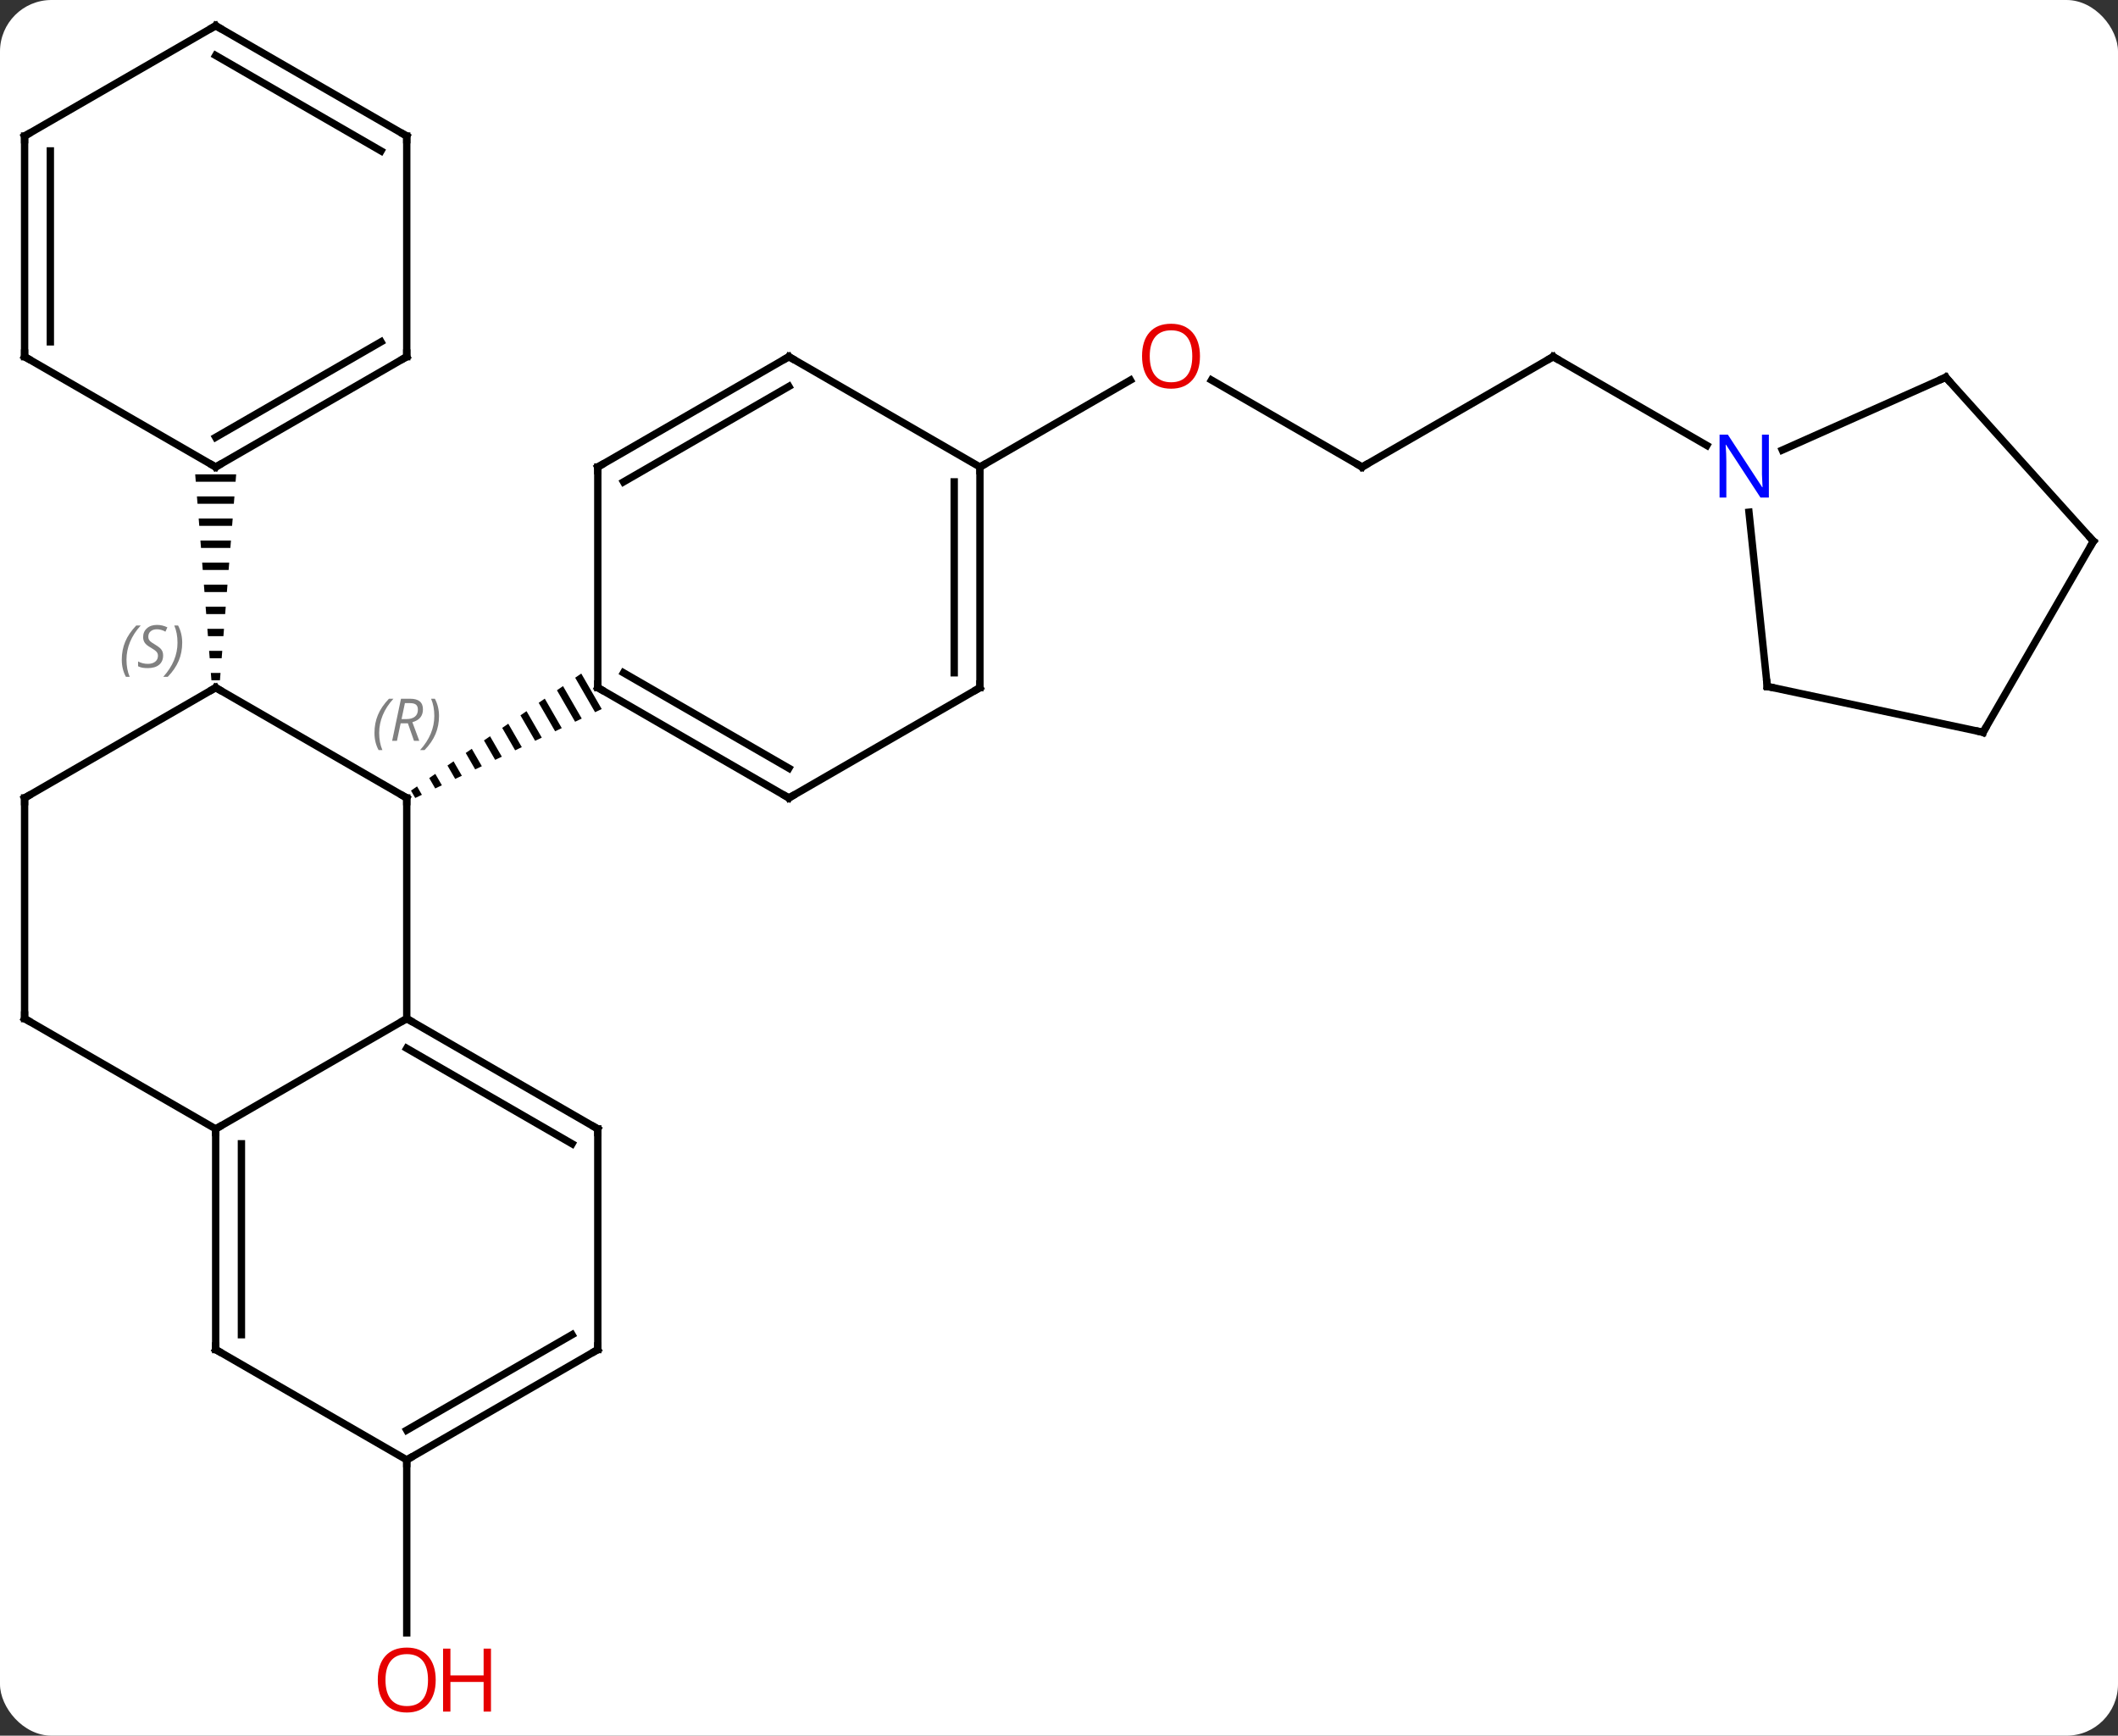 <svg width="288" viewBox="0 0 288 236" style="fill-opacity:1; color-rendering:auto; color-interpolation:auto; text-rendering:auto; stroke:black; stroke-linecap:square; stroke-miterlimit:10; shape-rendering:auto; stroke-opacity:1; fill:black; stroke-dasharray:none; font-weight:normal; stroke-width:1; font-family:'Open Sans'; font-style:normal; stroke-linejoin:miter; font-size:12; stroke-dashoffset:0; image-rendering:auto;" height="236" class="cas-substance-image" xmlns:xlink="http://www.w3.org/1999/xlink" xmlns="http://www.w3.org/2000/svg"><rect x="0" y="0" width="288" height="236" fill="#333333" stroke="none"/><svg class="cas-substance-single-component"><rect y="0" x="0" width="288" stroke="none" ry="7" rx="7" height="236" fill="white" class="cas-substance-group"/><svg y="0" x="0" width="288" viewBox="0 0 288 236" style="fill:black;" height="236" class="cas-substance-single-component-image"><svg><g><g transform="translate(144,116)" style="text-rendering:geometricPrecision; color-rendering:optimizeQuality; color-interpolation:linearRGB; stroke-linecap:butt; image-rendering:optimizeQuality;"><line y2="82.5" y1="106.023" x2="-88.692" x1="-88.692" style="fill:none;"/><line y2="-52.5" y1="-64.321" x2="41.211" x1="20.736" style="fill:none;"/><line y2="-52.5" y1="-64.311" x2="-10.749" x1="9.708" style="fill:none;"/><line y2="-67.5" y1="-52.5" x2="67.194" x1="41.211" style="fill:none;"/><line y2="-55.435" y1="-67.5" x2="88.09" x1="67.194" style="fill:none;"/><line y2="-22.5" y1="-7.5" x2="-114.672" x1="-88.692" style="fill:none;"/><line y2="22.5" y1="-7.5" x2="-88.692" x1="-88.692" style="fill:none;"/><path style="stroke:none;" d="M-64.962 -24.418 L-65.789 -23.849 L-63.084 -19.16 L-63.084 -19.16 L-62.179 -19.592 L-62.179 -19.592 L-64.962 -24.418 ZM-67.442 -22.712 L-68.269 -22.144 L-68.269 -22.144 L-65.801 -17.864 L-64.896 -18.296 L-67.442 -22.712 ZM-69.923 -21.007 L-70.75 -20.439 L-68.518 -16.568 L-68.518 -16.568 L-67.613 -17 L-69.923 -21.007 ZM-72.404 -19.302 L-73.231 -18.733 L-71.235 -15.273 L-70.329 -15.705 L-72.404 -19.302 ZM-74.885 -17.596 L-75.712 -17.028 L-73.952 -13.977 L-73.046 -14.409 L-74.885 -17.596 ZM-77.365 -15.891 L-78.192 -15.323 L-76.669 -12.681 L-75.763 -13.113 L-77.365 -15.891 ZM-79.846 -14.186 L-80.673 -13.617 L-79.386 -11.386 L-78.48 -11.818 L-79.846 -14.186 ZM-82.327 -12.48 L-83.154 -11.912 L-83.154 -11.912 L-82.103 -10.09 L-81.197 -10.522 L-82.327 -12.48 ZM-84.808 -10.775 L-85.634 -10.207 L-84.82 -8.794 L-83.914 -9.226 L-84.808 -10.775 ZM-87.288 -9.07 L-88.115 -8.501 L-87.537 -7.499 L-86.631 -7.931 L-87.288 -9.07 Z"/><line y2="-7.5" y1="-22.5" x2="-140.655" x1="-114.672" style="fill:none;"/><path style="stroke:none;" d="M-117.457 -51.5 L-117.378 -50.5 L-111.966 -50.5 L-111.887 -51.5 ZM-117.22 -48.5 L-117.142 -47.5 L-112.202 -47.5 L-112.124 -48.5 ZM-116.984 -45.5 L-116.905 -44.5 L-112.439 -44.5 L-112.36 -45.5 ZM-116.748 -42.5 L-116.669 -41.5 L-112.675 -41.5 L-112.596 -42.5 ZM-116.511 -39.5 L-116.433 -38.5 L-112.912 -38.5 L-112.833 -39.5 ZM-116.275 -36.5 L-116.196 -35.5 L-113.148 -35.5 L-113.069 -36.5 ZM-116.039 -33.5 L-115.96 -32.5 L-113.384 -32.5 L-113.305 -33.5 ZM-115.802 -30.5 L-115.724 -29.5 L-113.621 -29.5 L-113.542 -30.5 ZM-115.566 -27.5 L-115.487 -26.5 L-113.857 -26.5 L-113.778 -27.5 ZM-115.33 -24.5 L-115.251 -23.5 L-114.093 -23.5 L-114.014 -24.5 Z"/><line y2="37.5" y1="22.5" x2="-114.672" x1="-88.692" style="fill:none;"/><line y2="37.5" y1="22.5" x2="-62.712" x1="-88.692" style="fill:none;"/><line y2="39.521" y1="26.541" x2="-66.212" x1="-88.692" style="fill:none;"/><line y2="22.5" y1="-7.5" x2="-140.655" x1="-140.655" style="fill:none;"/><line y2="22.5" y1="37.5" x2="-140.655" x1="-114.672" style="fill:none;"/><line y2="67.5" y1="37.5" x2="-114.672" x1="-114.672" style="fill:none;"/><line y2="65.479" y1="39.521" x2="-111.172" x1="-111.172" style="fill:none;"/><line y2="67.5" y1="37.5" x2="-62.712" x1="-62.712" style="fill:none;"/><line y2="82.5" y1="67.5" x2="-88.692" x1="-114.672" style="fill:none;"/><line y2="82.5" y1="67.5" x2="-88.692" x1="-62.712" style="fill:none;"/><line y2="78.459" y1="65.479" x2="-88.692" x1="-66.212" style="fill:none;"/><line y2="-7.5" y1="-22.5" x2="-36.732" x1="-62.712" style="fill:none;"/><line y2="-11.541" y1="-24.521" x2="-36.732" x1="-59.212" style="fill:none;"/><line y2="-52.5" y1="-22.5" x2="-62.712" x1="-62.712" style="fill:none;"/><line y2="-22.5" y1="-7.5" x2="-10.749" x1="-36.732" style="fill:none;"/><line y2="-67.5" y1="-52.5" x2="-36.729" x1="-62.712" style="fill:none;"/><line y2="-63.459" y1="-50.479" x2="-36.729" x1="-59.212" style="fill:none;"/><line y2="-52.5" y1="-22.5" x2="-10.749" x1="-10.749" style="fill:none;"/><line y2="-50.479" y1="-24.521" x2="-14.249" x1="-14.249" style="fill:none;"/><line y2="-52.5" y1="-67.5" x2="-10.749" x1="-36.729" style="fill:none;"/><line y2="-67.5" y1="-52.5" x2="-88.692" x1="-114.672" style="fill:none;"/><line y2="-69.521" y1="-56.541" x2="-92.192" x1="-114.672" style="fill:none;"/><line y2="-67.5" y1="-52.5" x2="-140.655" x1="-114.672" style="fill:none;"/><line y2="-97.5" y1="-67.5" x2="-88.692" x1="-88.692" style="fill:none;"/><line y2="-97.5" y1="-67.5" x2="-140.655" x1="-140.655" style="fill:none;"/><line y2="-95.479" y1="-69.521" x2="-137.155" x1="-137.155" style="fill:none;"/><line y2="-112.5" y1="-97.5" x2="-114.672" x1="-88.692" style="fill:none;"/><line y2="-108.459" y1="-95.479" x2="-114.672" x1="-92.192" style="fill:none;"/><line y2="-112.5" y1="-97.5" x2="-114.672" x1="-140.655" style="fill:none;"/><line y2="-22.665" y1="-46.355" x2="96.309" x1="93.82" style="fill:none;"/><line y2="-64.701" y1="-54.806" x2="120.579" x1="98.353" style="fill:none;"/><line y2="-16.428" y1="-22.665" x2="125.655" x1="96.309" style="fill:none;"/><line y2="-42.408" y1="-64.701" x2="140.655" x1="120.579" style="fill:none;"/><line y2="-42.408" y1="-16.428" x2="140.655" x1="125.655" style="fill:none;"/></g><g transform="translate(144,116)" style="fill:rgb(230,0,0); text-rendering:geometricPrecision; color-rendering:optimizeQuality; image-rendering:optimizeQuality; font-family:'Open Sans'; stroke:rgb(230,0,0); color-interpolation:linearRGB;"><path style="stroke:none;" d="M-84.754 112.43 Q-84.754 114.492 -85.794 115.672 Q-86.833 116.852 -88.676 116.852 Q-90.567 116.852 -91.598 115.688 Q-92.629 114.523 -92.629 112.414 Q-92.629 110.32 -91.598 109.172 Q-90.567 108.023 -88.676 108.023 Q-86.817 108.023 -85.786 109.195 Q-84.754 110.367 -84.754 112.43 ZM-91.583 112.43 Q-91.583 114.164 -90.84 115.07 Q-90.098 115.977 -88.676 115.977 Q-87.254 115.977 -86.528 115.078 Q-85.801 114.18 -85.801 112.43 Q-85.801 110.695 -86.528 109.805 Q-87.254 108.914 -88.676 108.914 Q-90.098 108.914 -90.84 109.812 Q-91.583 110.711 -91.583 112.43 Z"/><path style="stroke:none;" d="M-77.239 116.727 L-78.239 116.727 L-78.239 112.695 L-82.754 112.695 L-82.754 116.727 L-83.754 116.727 L-83.754 108.164 L-82.754 108.164 L-82.754 111.805 L-78.239 111.805 L-78.239 108.164 L-77.239 108.164 L-77.239 116.727 Z"/><path style="stroke:none;" d="M19.169 -67.57 Q19.169 -65.508 18.129 -64.328 Q17.09 -63.148 15.247 -63.148 Q13.356 -63.148 12.325 -64.312 Q11.293 -65.477 11.293 -67.586 Q11.293 -69.68 12.325 -70.828 Q13.356 -71.977 15.247 -71.977 Q17.106 -71.977 18.137 -70.805 Q19.169 -69.633 19.169 -67.57 ZM12.34 -67.57 Q12.34 -65.836 13.083 -64.93 Q13.825 -64.023 15.247 -64.023 Q16.669 -64.023 17.395 -64.922 Q18.122 -65.82 18.122 -67.57 Q18.122 -69.305 17.395 -70.195 Q16.669 -71.086 15.247 -71.086 Q13.825 -71.086 13.083 -70.188 Q12.34 -69.289 12.34 -67.57 Z"/></g><g transform="translate(144,116)" style="stroke-linecap:butt; text-rendering:geometricPrecision; color-rendering:optimizeQuality; image-rendering:optimizeQuality; font-family:'Open Sans'; color-interpolation:linearRGB; stroke-miterlimit:5;"><path style="fill:none;" d="M40.778 -52.75 L41.211 -52.5 L41.644 -52.75"/><path style="fill:none;" d="M66.761 -67.25 L67.194 -67.5 L67.627 -67.25"/><path style="fill:none;" d="M-89.125 -7.75 L-88.692 -7.5 L-88.692 -7"/></g><g transform="translate(144,116)" style="stroke-linecap:butt; font-size:8.4px; fill:gray; text-rendering:geometricPrecision; image-rendering:optimizeQuality; color-rendering:optimizeQuality; font-family:'Open Sans'; font-style:italic; stroke:gray; color-interpolation:linearRGB; stroke-miterlimit:5;"><path style="stroke:none;" d="M-93.081 -16.336 Q-93.081 -17.664 -92.612 -18.789 Q-92.143 -19.914 -91.112 -20.992 L-90.502 -20.992 Q-91.471 -19.93 -91.956 -18.758 Q-92.44 -17.586 -92.44 -16.352 Q-92.44 -15.023 -92.002 -14.008 L-92.518 -14.008 Q-93.081 -15.039 -93.081 -16.336 ZM-89.521 -17.648 L-90.021 -15.273 L-90.677 -15.273 L-89.474 -20.992 L-88.224 -20.992 Q-86.489 -20.992 -86.489 -19.555 Q-86.489 -18.195 -87.927 -17.805 L-86.989 -15.273 L-87.708 -15.273 L-88.536 -17.648 L-89.521 -17.648 ZM-88.942 -20.398 Q-89.333 -18.477 -89.396 -18.227 L-88.739 -18.227 Q-87.989 -18.227 -87.583 -18.555 Q-87.177 -18.883 -87.177 -19.508 Q-87.177 -19.977 -87.435 -20.188 Q-87.692 -20.398 -88.286 -20.398 L-88.942 -20.398 ZM-84.303 -18.648 Q-84.303 -17.32 -84.78 -16.188 Q-85.257 -15.055 -86.272 -14.008 L-86.882 -14.008 Q-84.944 -16.164 -84.944 -18.648 Q-84.944 -19.977 -85.382 -20.992 L-84.866 -20.992 Q-84.303 -19.93 -84.303 -18.648 Z"/><path style="fill:none; stroke:black;" d="M-114.239 -22.25 L-114.672 -22.5 L-115.105 -22.25"/><path style="stroke:none;" d="M-127.441 -26.297 Q-127.441 -27.625 -126.972 -28.75 Q-126.503 -29.875 -125.472 -30.953 L-124.863 -30.953 Q-125.832 -29.89 -126.316 -28.719 Q-126.8 -27.547 -126.8 -26.312 Q-126.8 -24.984 -126.363 -23.969 L-126.878 -23.969 Q-127.441 -25 -127.441 -26.297 ZM-121.818 -26.89 Q-121.818 -26.062 -122.365 -25.609 Q-122.912 -25.156 -123.912 -25.156 Q-124.318 -25.156 -124.631 -25.211 Q-124.943 -25.265 -125.225 -25.406 L-125.225 -26.062 Q-124.6 -25.734 -123.896 -25.734 Q-123.271 -25.734 -122.896 -26.031 Q-122.521 -26.328 -122.521 -26.844 Q-122.521 -27.156 -122.725 -27.383 Q-122.928 -27.609 -123.49 -27.937 Q-124.084 -28.265 -124.311 -28.594 Q-124.537 -28.922 -124.537 -29.375 Q-124.537 -30.109 -124.021 -30.57 Q-123.506 -31.031 -122.662 -31.031 Q-122.287 -31.031 -121.951 -30.953 Q-121.615 -30.875 -121.24 -30.703 L-121.506 -30.109 Q-121.756 -30.265 -122.076 -30.352 Q-122.396 -30.437 -122.662 -30.437 Q-123.193 -30.437 -123.514 -30.164 Q-123.834 -29.89 -123.834 -29.422 Q-123.834 -29.219 -123.764 -29.07 Q-123.693 -28.922 -123.553 -28.789 Q-123.412 -28.656 -122.99 -28.406 Q-122.428 -28.062 -122.225 -27.867 Q-122.021 -27.672 -121.92 -27.437 Q-121.818 -27.203 -121.818 -26.89 ZM-119.224 -28.609 Q-119.224 -27.281 -119.7 -26.148 Q-120.177 -25.015 -121.193 -23.969 L-121.802 -23.969 Q-119.864 -26.125 -119.864 -28.609 Q-119.864 -29.937 -120.302 -30.953 L-119.786 -30.953 Q-119.224 -29.89 -119.224 -28.609 Z"/><path style="fill:none; stroke:black;" d="M-88.259 22.75 L-88.692 22.5 L-89.125 22.75"/><path style="fill:none; stroke:black;" d="M-140.222 -7.75 L-140.655 -7.5 L-140.655 -7"/><path style="fill:none; stroke:black;" d="M-114.672 38 L-114.672 37.5 L-114.239 37.25"/><path style="fill:none; stroke:black;" d="M-63.145 37.25 L-62.712 37.5 L-62.712 38"/><path style="fill:none; stroke:black;" d="M-140.655 22 L-140.655 22.5 L-140.222 22.75"/><path style="fill:none; stroke:black;" d="M-114.672 67 L-114.672 67.5 L-114.239 67.75"/><path style="fill:none; stroke:black;" d="M-62.712 67 L-62.712 67.5 L-63.145 67.75"/><path style="fill:none; stroke:black;" d="M-88.259 82.25 L-88.692 82.5 L-88.692 83"/><path style="fill:none; stroke:black;" d="M-62.279 -22.25 L-62.712 -22.5 L-62.712 -23"/><path style="fill:none; stroke:black;" d="M-37.165 -7.75 L-36.732 -7.5 L-36.299 -7.75"/><path style="fill:none; stroke:black;" d="M-62.712 -52 L-62.712 -52.5 L-62.279 -52.75"/><path style="fill:none; stroke:black;" d="M-11.182 -22.25 L-10.749 -22.5 L-10.749 -23"/><path style="fill:none; stroke:black;" d="M-37.162 -67.25 L-36.729 -67.5 L-36.296 -67.25"/><path style="fill:none; stroke:black;" d="M-10.749 -52 L-10.749 -52.5 L-10.316 -52.75"/><path style="fill:none; stroke:black;" d="M-114.239 -52.75 L-114.672 -52.5 L-115.105 -52.75"/><path style="fill:none; stroke:black;" d="M-89.125 -67.25 L-88.692 -67.5 L-88.692 -68"/><path style="fill:none; stroke:black;" d="M-140.222 -67.25 L-140.655 -67.5 L-140.655 -68"/><path style="fill:none; stroke:black;" d="M-88.692 -97 L-88.692 -97.5 L-89.125 -97.75"/><path style="fill:none; stroke:black;" d="M-140.655 -97 L-140.655 -97.5 L-140.222 -97.75"/><path style="fill:none; stroke:black;" d="M-114.239 -112.25 L-114.672 -112.5 L-115.105 -112.25"/></g><g transform="translate(144,116)" style="stroke-linecap:butt; fill:rgb(0,5,255); text-rendering:geometricPrecision; color-rendering:optimizeQuality; image-rendering:optimizeQuality; font-family:'Open Sans'; stroke:rgb(0,5,255); color-interpolation:linearRGB; stroke-miterlimit:5;"><path style="stroke:none;" d="M96.526 -48.344 L95.385 -48.344 L90.697 -55.531 L90.651 -55.531 Q90.744 -54.266 90.744 -53.219 L90.744 -48.344 L89.822 -48.344 L89.822 -56.906 L90.947 -56.906 L95.619 -49.75 L95.666 -49.75 Q95.666 -49.906 95.619 -50.766 Q95.572 -51.625 95.588 -52 L95.588 -56.906 L96.526 -56.906 L96.526 -48.344 Z"/><path style="fill:none; stroke:black;" d="M96.257 -23.162 L96.309 -22.665 L96.798 -22.561"/><path style="fill:none; stroke:black;" d="M120.122 -64.498 L120.579 -64.701 L120.914 -64.329"/><path style="fill:none; stroke:black;" d="M125.166 -16.532 L125.655 -16.428 L125.905 -16.861"/><path style="fill:none; stroke:black;" d="M140.32 -42.779 L140.655 -42.408 L140.405 -41.975"/></g></g></svg></svg></svg></svg>